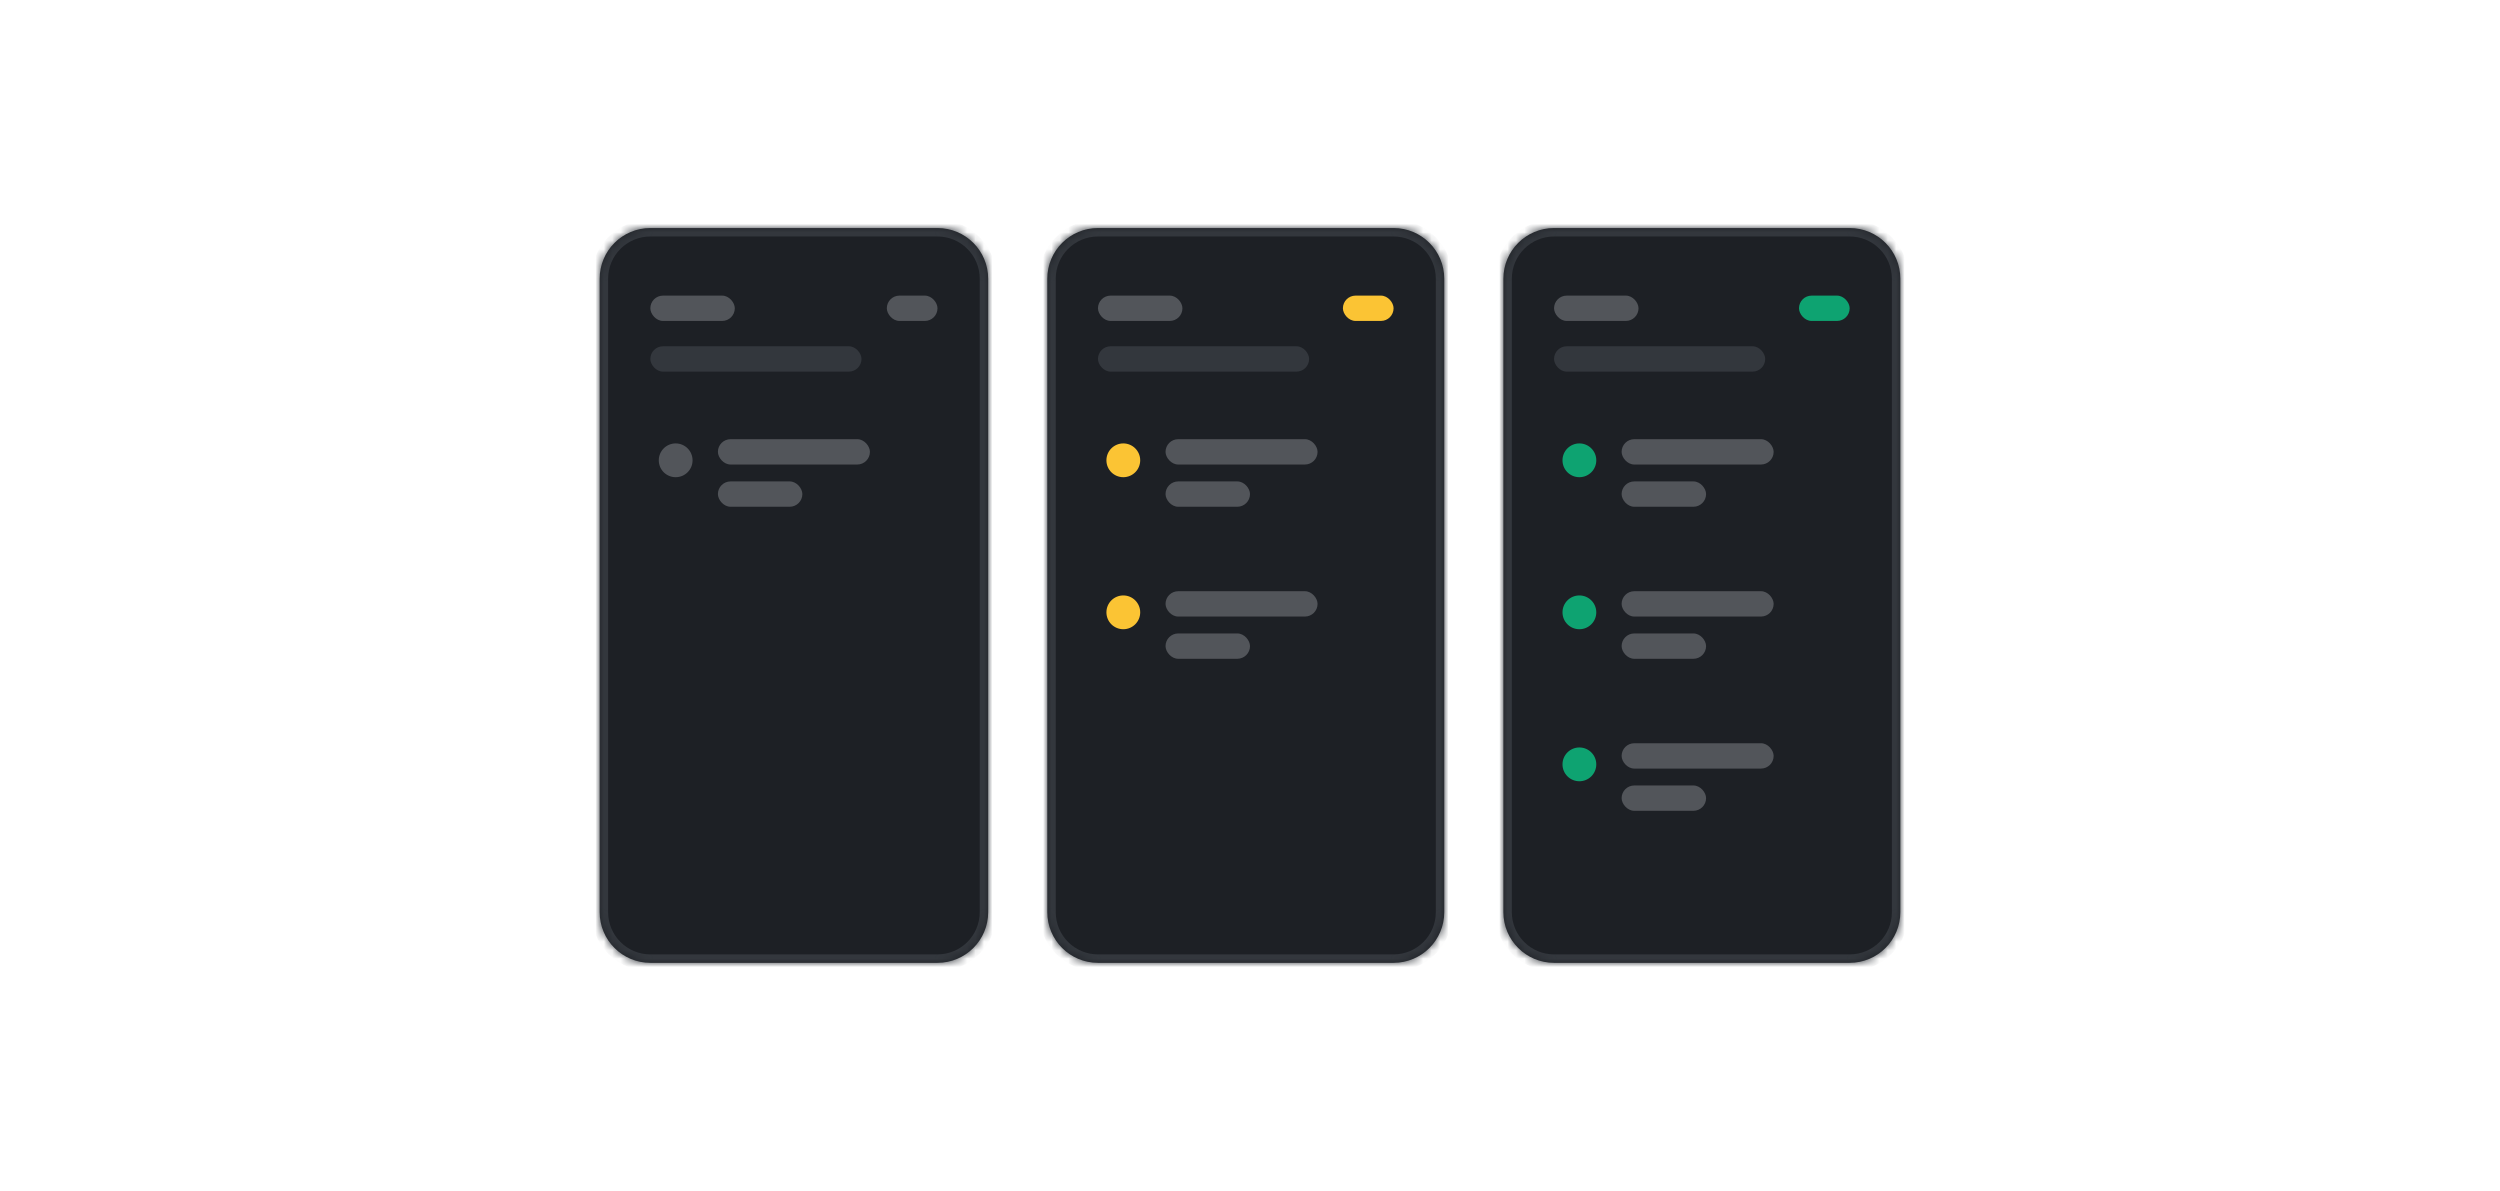 <svg width="296" height="141" viewBox="0 0 296 141" fill="none" xmlns="http://www.w3.org/2000/svg">
<mask id="path-1-inside-1_133_6628" fill="white">
<path d="M71 33C71 29.686 73.686 27 77 27H111C114.314 27 117 29.686 117 33V108C117 111.314 114.314 114 111 114H77C73.686 114 71 111.314 71 108V33Z"/>
</mask>
<path d="M71 33C71 29.686 73.686 27 77 27H111C114.314 27 117 29.686 117 33V108C117 111.314 114.314 114 111 114H77C73.686 114 71 111.314 71 108V33Z" fill="#1D2025"/>
<path d="M77 28H111V26H77V28ZM116 33V108H118V33H116ZM111 113H77V115H111V113ZM72 108V33H70V108H72ZM77 113C74.239 113 72 110.761 72 108H70C70 111.866 73.134 115 77 115V113ZM116 108C116 110.761 113.761 113 111 113V115C114.866 115 118 111.866 118 108H116ZM111 28C113.761 28 116 30.239 116 33H118C118 29.134 114.866 26 111 26V28ZM77 26C73.134 26 70 29.134 70 33H72C72 30.239 74.239 28 77 28V26Z" fill="#33373D" mask="url(#path-1-inside-1_133_6628)"/>
<rect x="77" y="35" width="10" height="3" rx="1.5" fill="#52555A"/>
<rect x="105" y="35" width="6" height="3" rx="1.5" fill="#52555A"/>
<rect x="77" y="41" width="25" height="3" rx="1.5" fill="#33373D"/>
<path d="M80 56.5C78.891 56.5 78 55.609 78 54.5C78 53.398 78.891 52.5 80 52.5C81.102 52.5 82 53.398 82 54.5C82 55.609 81.102 56.5 80 56.5Z" fill="#52555A"/>
<rect x="85" y="52" width="18" height="3" rx="1.5" fill="#52555A"/>
<rect x="85" y="57" width="10" height="3" rx="1.5" fill="#52555A"/>
<mask id="path-9-inside-2_133_6628" fill="white">
<path d="M124 33C124 29.686 126.686 27 130 27H165C168.314 27 171 29.686 171 33V108C171 111.314 168.314 114 165 114H130C126.686 114 124 111.314 124 108V33Z"/>
</mask>
<path d="M124 33C124 29.686 126.686 27 130 27H165C168.314 27 171 29.686 171 33V108C171 111.314 168.314 114 165 114H130C126.686 114 124 111.314 124 108V33Z" fill="#1D2025"/>
<path d="M130 28H165V26H130V28ZM170 33V108H172V33H170ZM165 113H130V115H165V113ZM125 108V33H123V108H125ZM130 113C127.239 113 125 110.761 125 108H123C123 111.866 126.134 115 130 115V113ZM170 108C170 110.761 167.761 113 165 113V115C168.866 115 172 111.866 172 108H170ZM165 28C167.761 28 170 30.239 170 33H172C172 29.134 168.866 26 165 26V28ZM130 26C126.134 26 123 29.134 123 33H125C125 30.239 127.239 28 130 28V26Z" fill="#33373D" mask="url(#path-9-inside-2_133_6628)"/>
<rect x="130" y="35" width="10" height="3" rx="1.5" fill="#52555A"/>
<rect x="159" y="35" width="6" height="3" rx="1.5" fill="#FBC434"/>
<rect x="130" y="41" width="25" height="3" rx="1.5" fill="#33373D"/>
<path d="M133 56.5C131.891 56.5 131 55.609 131 54.5C131 53.398 131.891 52.5 133 52.5C134.102 52.5 135 53.398 135 54.5C135 55.609 134.102 56.5 133 56.5Z" fill="#FBC434"/>
<rect x="138" y="52" width="18" height="3" rx="1.5" fill="#52555A"/>
<rect x="138" y="57" width="10" height="3" rx="1.5" fill="#52555A"/>
<path d="M133 74.5C131.891 74.5 131 73.609 131 72.5C131 71.398 131.891 70.5 133 70.5C134.102 70.5 135 71.398 135 72.5C135 73.609 134.102 74.5 133 74.5Z" fill="#FBC434"/>
<rect x="138" y="70" width="18" height="3" rx="1.5" fill="#52555A"/>
<rect x="138" y="75" width="10" height="3" rx="1.5" fill="#52555A"/>
<mask id="path-20-inside-3_133_6628" fill="white">
<path d="M178 33C178 29.686 180.686 27 184 27H219C222.314 27 225 29.686 225 33V108C225 111.314 222.314 114 219 114H184C180.686 114 178 111.314 178 108V33Z"/>
</mask>
<path d="M178 33C178 29.686 180.686 27 184 27H219C222.314 27 225 29.686 225 33V108C225 111.314 222.314 114 219 114H184C180.686 114 178 111.314 178 108V33Z" fill="#1D2025"/>
<path d="M184 28H219V26H184V28ZM224 33V108H226V33H224ZM219 113H184V115H219V113ZM179 108V33H177V108H179ZM184 113C181.239 113 179 110.761 179 108H177C177 111.866 180.134 115 184 115V113ZM224 108C224 110.761 221.761 113 219 113V115C222.866 115 226 111.866 226 108H224ZM219 28C221.761 28 224 30.239 224 33H226C226 29.134 222.866 26 219 26V28ZM184 26C180.134 26 177 29.134 177 33H179C179 30.239 181.239 28 184 28V26Z" fill="#33373D" mask="url(#path-20-inside-3_133_6628)"/>
<rect x="184" y="35" width="10" height="3" rx="1.5" fill="#52555A"/>
<rect x="213" y="35" width="6" height="3" rx="1.5" fill="#0EA371"/>
<rect x="184" y="41" width="25" height="3" rx="1.5" fill="#33373D"/>
<path d="M187 56.5C185.891 56.5 185 55.609 185 54.5C185 53.398 185.891 52.5 187 52.5C188.102 52.5 189 53.398 189 54.5C189 55.609 188.102 56.5 187 56.5Z" fill="#0EA371"/>
<rect x="192" y="52" width="18" height="3" rx="1.5" fill="#52555A"/>
<rect x="192" y="57" width="10" height="3" rx="1.5" fill="#52555A"/>
<path d="M187 74.5C185.891 74.5 185 73.609 185 72.5C185 71.398 185.891 70.5 187 70.5C188.102 70.5 189 71.398 189 72.5C189 73.609 188.102 74.5 187 74.5Z" fill="#0EA371"/>
<rect x="192" y="70" width="18" height="3" rx="1.5" fill="#52555A"/>
<rect x="192" y="75" width="10" height="3" rx="1.5" fill="#52555A"/>
<path d="M187 92.5C185.891 92.5 185 91.609 185 90.5C185 89.398 185.891 88.5 187 88.5C188.102 88.5 189 89.398 189 90.5C189 91.609 188.102 92.5 187 92.5Z" fill="#0EA371"/>
<rect x="192" y="88" width="18" height="3" rx="1.5" fill="#52555A"/>
<rect x="192" y="93" width="10" height="3" rx="1.5" fill="#52555A"/>
</svg>
